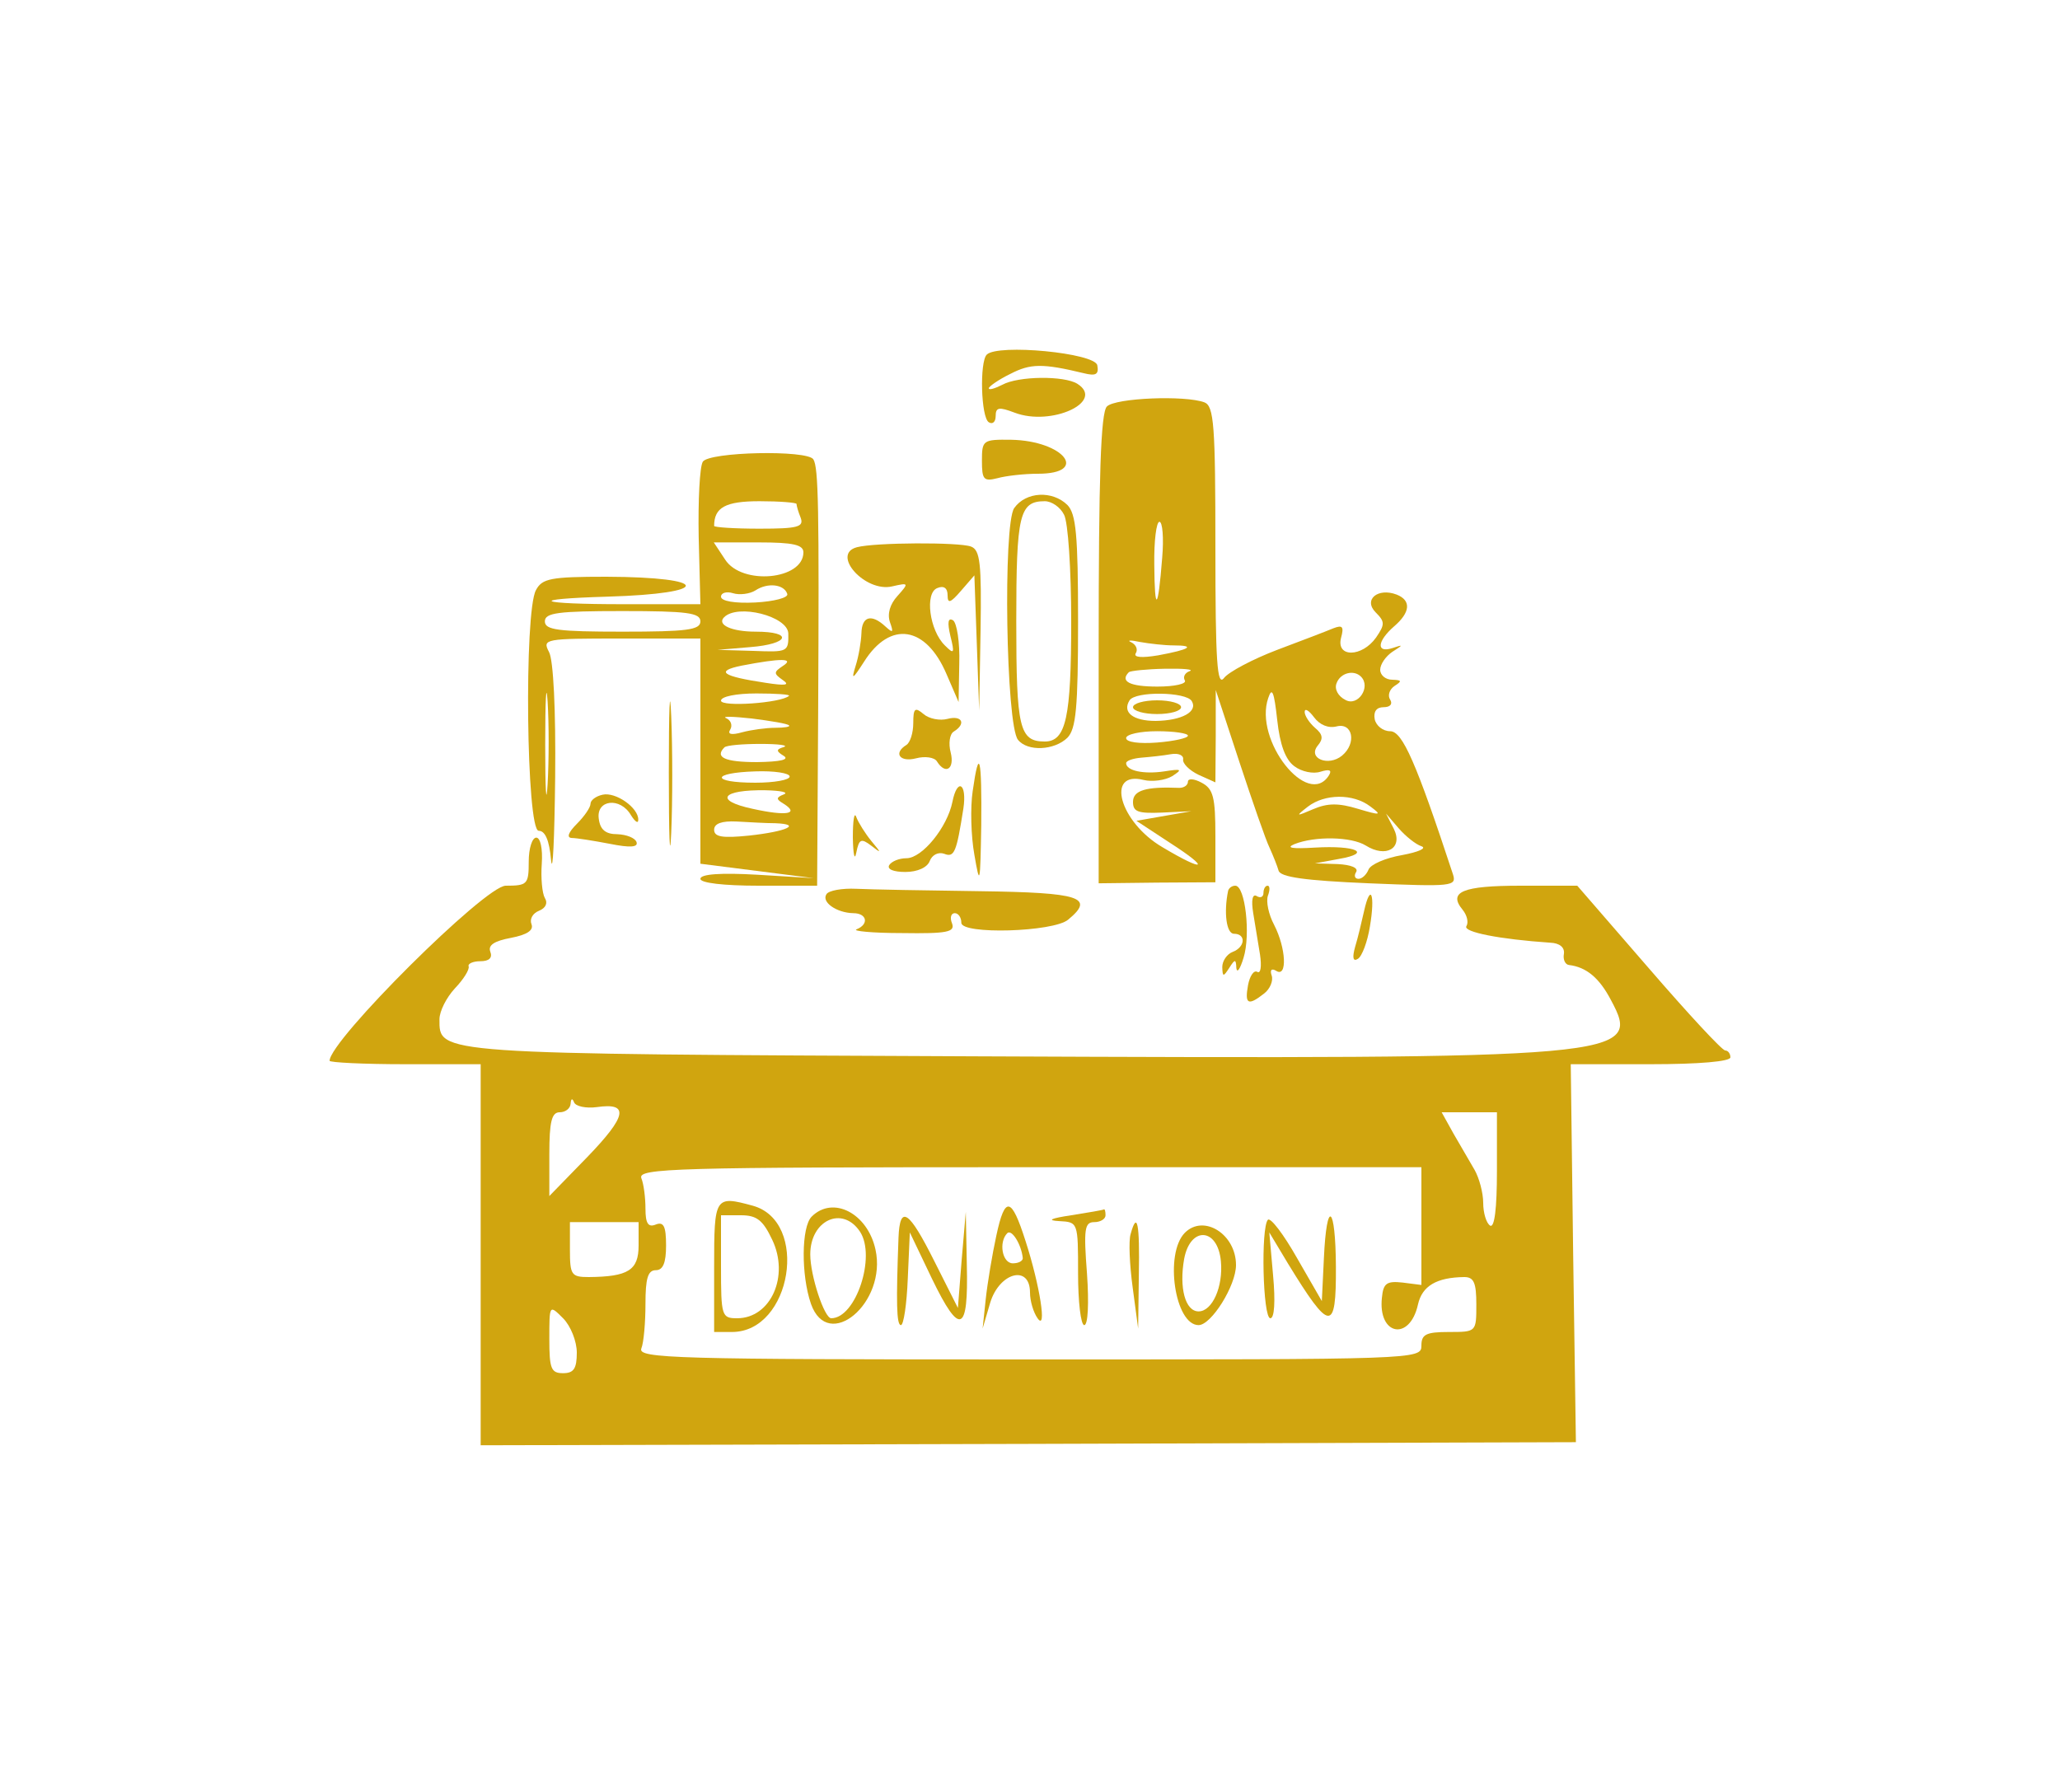  <svg  version="1.0" xmlns="http://www.w3.org/2000/svg"  width="300pt" height="261pt" viewBox="0 0 300 261"  preserveAspectRatio="xMidYMid meet">  <g transform="translate(0,261) scale(0.05,-0.05)" fill="#d0a50f" stroke="none"> <path d="M2874 4187 c-21 -21 -17 -183 6 -197 11 -7 20 1 20 18 0 26 10 27 55 10 107 -41 265 32 183 84 -38 24 -172 23 -219 -3 -22 -11 -39 -16 -39 -10 0 5 28 25 63 42 58 30 93 31 213 2 36 -9 45 -4 40 23 -7 36 -290 63 -322 31z"/> <path d="M3224 4036 c-18 -18 -24 -202 -24 -706 l0 -683 170 2 170 1 0 134 c0 114 -6 138 -40 156 -22 12 -40 13 -40 3 0 -10 -11 -18 -25 -18 -97 4 -135 -7 -135 -41 0 -29 15 -34 85 -31 l85 4 -80 -14 -80 -14 99 -65 c118 -76 101 -86 -23 -12 -125 73 -167 224 -55 196 25 -6 63 -1 83 11 31 20 28 22 -23 14 -60 -9 -111 2 -111 24 0 7 20 14 45 16 25 2 63 6 85 10 22 4 38 -3 36 -15 -2 -12 18 -32 45 -45 l49 -22 1 134 0 135 69 -210 c38 -115 77 -228 88 -250 10 -22 22 -52 26 -66 5 -19 76 -29 263 -37 243 -10 256 -9 245 26 -107 325 -147 417 -183 417 -21 0 -41 16 -45 35 -4 22 5 35 26 35 19 0 27 9 19 22 -8 12 -2 30 13 40 22 14 21 17 -7 18 -19 0 -35 13 -35 29 0 16 16 39 35 52 33 21 33 22 0 11 -47 -15 -44 20 5 63 48 41 51 76 8 93 -55 21 -98 -15 -61 -52 27 -27 27 -35 1 -73 -41 -58 -117 -59 -102 -1 9 33 4 38 -22 28 -19 -8 -92 -36 -164 -63 -71 -27 -141 -64 -155 -82 -20 -26 -25 46 -25 379 0 357 -4 413 -32 424 -56 21 -259 13 -284 -12z m161 -441 c-12 -154 -22 -162 -23 -20 -1 69 6 125 15 125 9 0 13 -47 8 -105z m33 -255 c66 0 48 -12 -45 -29 -48 -8 -72 -6 -65 6 7 11 1 25 -13 32 -14 6 -2 7 25 1 28 -5 72 -10 98 -10z m47 -75 c-14 -5 -20 -17 -14 -27 6 -10 -30 -18 -80 -18 -80 0 -110 15 -83 42 5 4 52 9 105 10 54 1 86 -2 72 -7z m499 -16 c30 -30 -9 -88 -45 -68 -22 11 -33 32 -26 49 11 30 50 40 71 19z m-194 -261 c21 -16 55 -23 76 -16 26 8 34 5 25 -10 -61 -99 -220 102 -177 225 11 33 17 18 26 -64 8 -73 24 -116 50 -135z m-299 190 c19 -31 -29 -57 -105 -58 -66 0 -98 25 -76 60 17 27 164 25 181 -2z m422 -74 c47 12 59 -49 16 -85 -40 -33 -101 -8 -71 29 17 20 15 33 -8 52 -16 14 -30 35 -30 46 0 12 12 5 27 -15 17 -23 42 -33 66 -27z m-433 -27 c0 -7 -40 -16 -90 -20 -52 -4 -90 1 -90 13 0 11 41 20 90 20 50 0 90 -6 90 -13z m531 -206 c35 -26 31 -27 -36 -7 -56 17 -88 17 -130 -1 -51 -22 -52 -21 -16 7 49 38 132 39 182 1z m149 -116 c17 -6 -9 -17 -57 -26 -47 -8 -91 -27 -97 -42 -6 -15 -19 -27 -29 -27 -11 0 -14 9 -7 20 7 12 -15 21 -54 23 l-66 2 70 13 c98 17 50 40 -70 33 -66 -4 -86 -1 -60 10 60 24 166 22 208 -4 59 -37 109 -8 82 48 l-23 45 37 -43 c20 -23 50 -47 66 -52z"/> <path d="M3300 3160 c0 -11 32 -20 70 -20 39 0 70 9 70 20 0 11 -31 20 -70 20 -38 0 -70 -9 -70 -20z"/> <path d="M2860 3878 c0 -55 5 -61 45 -51 25 7 78 13 118 13 151 0 76 96 -78 99 -82 1 -85 -1 -85 -61z"/> <path d="M2047 3875 c-9 -14 -14 -113 -12 -220 l5 -195 -224 0 c-254 0 -286 15 -46 22 306 9 302 57 -4 58 -162 0 -187 -5 -205 -39 -35 -64 -28 -701 8 -701 19 0 31 -28 36 -85 5 -47 10 62 12 241 2 194 -5 342 -18 365 -20 38 -12 39 210 39 l231 0 0 -328 0 -328 165 -21 165 -21 -165 10 c-105 6 -165 2 -165 -12 0 -12 67 -20 170 -20 l170 0 3 505 c3 596 1 713 -14 737 -18 28 -304 22 -322 -7z m273 -123 c0 -5 5 -23 12 -40 10 -27 -8 -32 -120 -32 -73 0 -132 4 -132 8 0 54 33 72 132 72 59 0 108 -4 108 -8z m20 -141 c0 -80 -179 -97 -228 -21 l-33 50 131 0 c101 0 130 -7 130 -29z m-47 -121 c4 -11 -38 -22 -93 -25 -60 -3 -100 4 -100 17 0 11 16 16 35 10 19 -6 49 -2 65 8 36 24 84 18 93 -10z m-253 -80 c0 -25 -39 -30 -227 -30 -188 0 -226 5 -226 30 0 25 38 30 226 30 188 0 227 -5 227 -30z m256 -35 c1 -54 -1 -55 -102 -51 l-104 3 95 8 c114 9 127 45 16 45 -70 0 -114 20 -92 42 40 40 185 3 187 -47z m-16 -95 c-27 -18 -27 -22 0 -41 22 -15 8 -17 -50 -8 -127 19 -148 34 -70 50 114 22 156 22 120 -1z m-685 -344 c-4 -69 -7 -18 -7 114 0 132 3 189 7 126 4 -63 4 -171 0 -240z m703 257 c-23 -21 -198 -33 -198 -14 0 12 44 21 103 21 57 0 100 -3 95 -7z m0 -86 c5 -4 -13 -7 -40 -7 -26 0 -70 -6 -96 -13 -32 -9 -44 -6 -35 8 7 12 2 27 -12 33 -14 6 20 5 75 -1 55 -7 104 -15 108 -20z m-15 -63 c-23 -7 -23 -12 0 -26 17 -11 -11 -17 -78 -18 -94 0 -124 14 -95 43 6 6 53 10 105 10 52 0 83 -4 68 -9z m17 -86 c0 -10 -45 -18 -100 -18 -130 0 -130 29 0 33 55 2 100 -5 100 -15z m-17 -52 c-23 -9 -23 -14 -1 -27 48 -30 9 -37 -90 -15 -113 24 -91 56 38 54 44 -1 68 -6 53 -12z m-25 -84 c79 -3 34 -24 -76 -36 -78 -8 -102 -4 -102 17 0 18 22 26 65 24 36 -2 87 -5 113 -5z"/> <path d="M2954 3740 c-33 -47 -24 -632 11 -675 28 -35 106 -31 144 6 25 26 31 86 31 339 0 253 -6 313 -31 339 -44 43 -121 39 -155 -9z m145 -19 c12 -21 21 -161 21 -311 0 -280 -15 -350 -77 -350 -74 0 -83 39 -83 350 0 311 9 350 83 350 20 0 45 -17 56 -39z"/> <path d="M2496 3626 c-77 -20 24 -133 103 -114 48 11 49 10 15 -28 -22 -24 -30 -52 -22 -76 11 -31 9 -33 -13 -13 -41 38 -69 30 -70 -20 -1 -25 -8 -67 -17 -95 -13 -42 -9 -40 25 13 76 120 180 104 240 -37 l35 -81 2 112 c2 62 -7 118 -18 126 -15 9 -17 -6 -8 -45 13 -52 11 -55 -16 -28 -45 44 -59 153 -22 167 19 8 30 0 30 -21 0 -25 8 -23 39 13 l39 45 7 -197 7 -197 4 233 c3 196 -1 235 -28 245 -35 13 -279 12 -332 -2z"/> <path d="M1948 2970 c0 -187 3 -266 7 -176 4 90 4 243 0 340 -4 97 -7 23 -7 -164z"/> <path d="M2660 3114 c0 -29 -9 -57 -20 -64 -39 -24 -19 -51 28 -39 26 7 54 3 61 -9 25 -40 52 -22 40 26 -7 26 -3 54 9 61 37 23 24 48 -18 37 -22 -6 -54 0 -70 14 -25 21 -30 17 -30 -26z"/> <path d="M2833 2915 c-7 -47 -5 -130 5 -185 16 -93 17 -87 20 85 2 200 -6 234 -25 100z"/> <path d="M2774 2884 c-15 -74 -88 -164 -134 -164 -21 0 -43 -9 -50 -20 -7 -12 12 -20 47 -20 35 0 64 13 71 32 7 18 25 27 42 21 30 -12 36 5 56 132 11 74 -18 90 -32 19z"/> <path d="M1755 2905 c-19 -4 -35 -16 -35 -26 0 -11 -18 -37 -40 -59 -25 -25 -30 -40 -15 -41 14 0 64 -8 111 -17 60 -12 83 -10 78 5 -4 12 -29 22 -56 23 -34 0 -50 13 -54 45 -8 56 63 64 94 10 12 -19 21 -25 21 -13 1 35 -66 82 -104 73z"/> <path d="M2484 2780 c1 -49 5 -69 10 -44 8 40 14 43 43 21 31 -24 31 -23 1 13 -18 22 -38 54 -44 70 -6 17 -10 -10 -10 -60z"/> <path d="M1540 2710 c0 -66 -4 -70 -67 -70 -60 0 -513 -451 -513 -510 0 -5 99 -10 220 -10 l220 0 0 -555 0 -555 1595 4 1595 5 -8 550 -7 551 232 0 c142 0 233 8 233 20 0 11 -7 20 -15 20 -9 0 -109 108 -223 240 l-208 240 -166 0 c-168 0 -211 -18 -168 -70 13 -16 18 -37 11 -48 -10 -17 97 -38 244 -48 28 -1 43 -14 40 -33 -3 -16 4 -31 15 -32 50 -6 88 -37 122 -102 91 -169 52 -172 -1852 -164 -1581 7 -1560 6 -1560 108 0 23 20 63 45 90 25 26 43 55 40 64 -3 8 13 15 34 15 26 0 36 10 29 28 -7 19 12 31 60 40 47 9 67 22 60 40 -6 15 4 32 22 39 20 8 26 23 17 37 -8 14 -12 59 -9 100 3 44 -4 76 -16 76 -12 0 -22 -31 -22 -70z m198 -715 c96 14 88 -26 -28 -146 l-110 -113 0 122 c0 95 7 122 30 122 17 0 31 11 32 25 1 15 5 17 10 4 5 -12 35 -18 66 -14z m2622 -186 c0 -109 -7 -167 -20 -159 -11 7 -20 37 -20 66 0 30 -12 73 -25 96 -14 24 -41 71 -61 105 l-35 63 80 0 81 0 0 -171z m-220 -160 l0 -172 -55 7 c-46 5 -56 -2 -60 -44 -12 -110 81 -128 105 -20 12 54 54 79 135 80 28 0 35 -17 35 -80 0 -80 0 -80 -80 -80 -67 0 -80 -7 -80 -40 0 -40 -13 -40 -1142 -40 -1033 0 -1141 3 -1130 32 7 17 12 76 12 130 0 74 7 98 30 98 21 0 30 21 30 72 0 56 -7 70 -30 61 -22 -9 -30 3 -30 46 0 32 -5 72 -12 89 -11 29 97 32 1130 32 l1142 0 0 -171z m-2280 -57 c0 -72 -30 -91 -145 -92 -51 0 -55 6 -55 80 l0 80 100 0 100 0 0 -68z m-180 -312 c0 -47 -9 -60 -40 -60 -35 0 -40 13 -40 100 0 100 0 100 40 60 22 -22 40 -67 40 -100z"/> <path d="M2080 1530 l0 -190 52 0 c174 0 226 323 60 368 -110 30 -112 26 -112 -178z m169 79 c51 -106 -4 -229 -102 -229 -45 0 -47 6 -47 150 l0 150 58 0 c46 0 64 -14 91 -71z"/> <path d="M2902 1621 c-12 -55 -26 -139 -31 -186 l-9 -85 22 75 c27 89 116 112 116 30 0 -25 10 -58 22 -75 28 -40 7 95 -35 225 -41 129 -60 133 -85 16z m77 -66 c0 -8 -12 -15 -29 -15 -31 0 -42 62 -16 88 13 12 41 -33 45 -73z"/> <path d="M2364 1676 c-30 -30 -31 -170 -2 -254 50 -142 222 3 188 158 -23 106 -124 158 -186 96z m141 -44 c47 -72 -12 -252 -84 -252 -20 0 -61 124 -61 186 0 100 94 143 145 66z"/> <path d="M3120 1680 c-60 -9 -72 -15 -35 -17 55 -3 55 -3 55 -153 0 -82 8 -150 18 -150 11 0 14 63 8 150 -10 130 -7 150 21 150 18 0 33 9 33 20 0 11 -2 19 -5 17 -3 -2 -45 -9 -95 -17z"/> <path d="M2617 1615 c-7 -188 -6 -255 7 -255 8 0 17 61 20 135 l6 135 65 -136 c81 -167 106 -157 101 42 l-3 154 -12 -140 -11 -140 -68 135 c-75 150 -101 167 -105 70z"/> <path d="M3693 1667 c-21 -22 -15 -287 7 -287 12 0 15 49 8 125 l-11 125 54 -90 c123 -201 141 -203 140 -10 -1 181 -27 200 -35 25 l-6 -125 -72 125 c-39 69 -77 119 -85 112z"/> <path d="M3293 1625 c-6 -19 -3 -89 6 -155 l16 -120 2 155 c3 153 -5 189 -24 120z"/> <path d="M3451 1629 c-60 -61 -29 -269 40 -269 37 0 109 115 109 175 0 90 -94 149 -149 94z m105 -83 c7 -74 -25 -146 -65 -146 -39 0 -57 69 -42 153 18 96 98 91 107 -7z"/> <path d="M2407 2615 c-15 -23 30 -54 78 -55 40 0 47 -32 10 -47 -14 -5 46 -11 132 -11 132 -2 155 3 146 28 -7 17 -3 30 8 30 10 0 19 -12 19 -28 0 -35 268 -27 311 9 79 65 36 79 -256 83 -157 2 -319 5 -361 7 -41 2 -81 -5 -87 -16z"/> <path d="M3577 2625 c-13 -63 -5 -125 17 -125 36 0 33 -39 -4 -53 -16 -6 -30 -26 -30 -44 1 -29 3 -29 20 -3 17 27 20 27 21 0 2 -16 11 -3 21 30 21 67 5 210 -24 210 -10 0 -19 -7 -21 -15z"/> <path d="M3680 2619 c0 -12 -9 -16 -20 -9 -12 7 -16 -12 -10 -49 6 -34 14 -88 20 -122 5 -34 2 -56 -8 -50 -10 6 -22 -12 -27 -39 -10 -55 0 -61 47 -24 17 13 27 37 22 52 -6 17 0 22 13 14 33 -21 29 66 -6 134 -16 30 -24 68 -18 85 6 16 6 29 -1 29 -7 0 -12 -10 -12 -21z"/> <path d="M3973 2566 c-7 -31 -18 -78 -26 -104 -9 -32 -6 -44 8 -35 12 7 28 50 35 94 16 93 2 130 -17 45z"/> </g> </svg> 